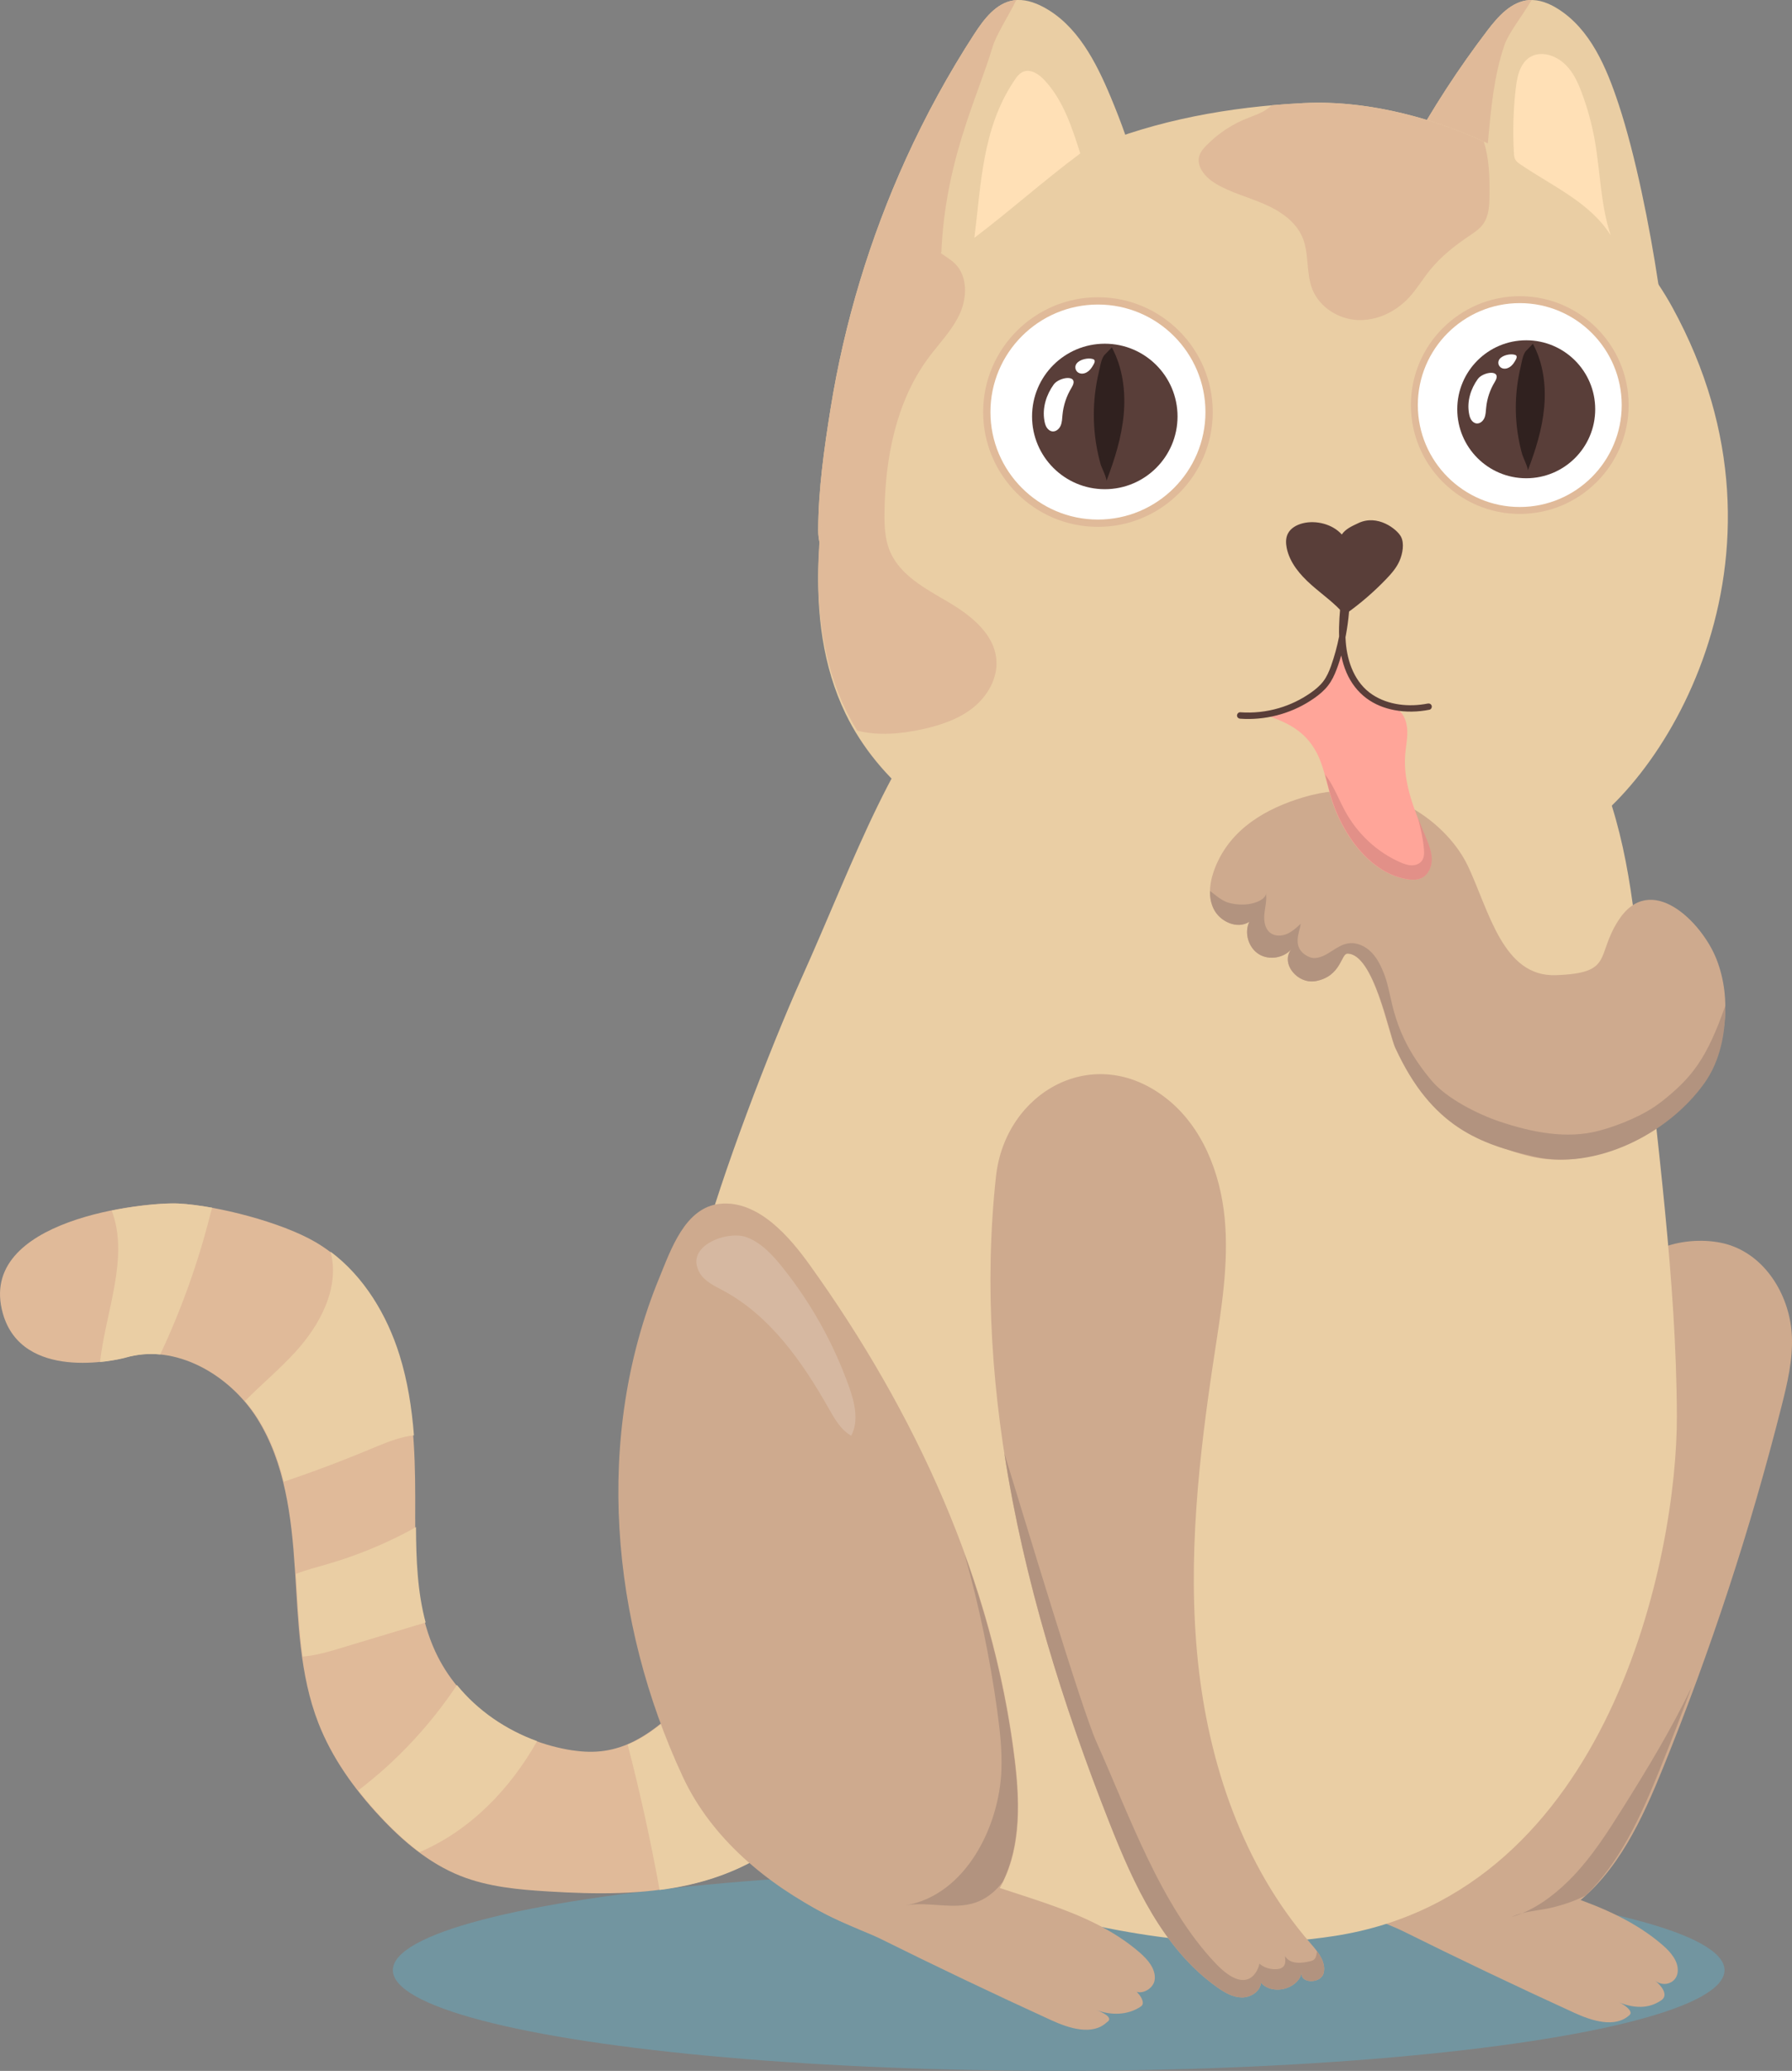 <?xml version="1.0" encoding="UTF-8"?>
<svg id="Layer_2" data-name="Layer 2" xmlns="http://www.w3.org/2000/svg" viewBox="0 0 643.26 743.31">
  <rect x="0" y="0" width="643.26" height="743.31" fill="#808080" stroke="none"/>
  <defs>
    <style>
      .cls-1 {
        fill: #30211f;
      }

      .cls-2 {
        fill: #eacea4;
      }

      .cls-3, .cls-4 {
        fill: #fff;
      }

      .cls-5 {
        fill: #b2937f;
      }

      .cls-6 {
        fill: #e0ba99;
      }

      .cls-4 {
        opacity: .17;
      }

      .cls-7 {
        fill: #ffe0b6;
      }

      .cls-8 {
        fill: #e9f1f4;
      }

      .cls-9 {
        fill: #ceaa8e;
      }

      .cls-10 {
        fill: #593e39;
      }

      .cls-11 {
        fill: #e29088;
      }

      .cls-12 {
        fill: #ffa599;
      }

      .cls-13 {
        fill: #7295a0;
      }
    </style>
  </defs>
  <ellipse class="cls-13" cx="380.03" cy="707.16" rx="239.01" ry="36.15"/>
  <path class="cls-6" d="M205.55,628.28c-20.25-3.09-39.34-15.52-48.5-33.85-8.67-17.35-7.98-37.67-8-57.06-.02-17.18-.79-34.61-5.91-51.01-5.12-16.4-15.07-31.87-29.91-40.54-12.19-7.12-35.14-13.05-49.23-13.84-11.47-.64-72.65,5.49-62.96,39.52,6.94,24.38,40.51,16.75,43.86,15.77,17.98-5.22,37.55,6.09,47.48,21.97,9.93,15.88,12.26,35.24,13.48,53.93,1.21,18.69,1.63,37.85,8.43,55.3,4.85,12.45,12.78,23.52,21.87,33.31,8.28,8.92,17.79,17.03,29.1,21.53,9.98,3.97,20.88,4.95,31.6,5.6,16.96,1.02,34.16,1.28,50.72-2.52,16.56-3.8,32.57-12.04,43-25.45,5.63-7.24,9.56-16.19,9.1-25.35-.46-9.16-5.99-18.34-14.63-21.42-14.46-5.16-25.77-8.07-33.42,.44-18.2,20.22-30.17,26.07-46.06,23.65Z"/>
  <g>
    <path class="cls-2" d="M192.8,624.96c-11.19-4.06-21.35-11-28.77-20.15-9.61,14.45-21.62,27.31-35.43,37.83,2.47,3.17,5.08,6.23,7.81,9.16,4.36,4.7,9.06,9.16,14.19,13,18-7.67,32.41-22.46,42.2-39.84Z"/>
    <path class="cls-2" d="M76.19,433.49c-4.33-.78-8.4-1.3-11.93-1.49-3.89-.22-13.52,.35-24.16,2.52,6.36,16.85-2.09,35.89-4.2,54.36,4.72-.46,8.28-1.31,9.26-1.59,4.08-1.18,8.25-1.51,12.36-1.13,7.5-15.96,13.49-32.63,17.83-49.72,.25-.98,.51-1.98,.83-2.95Z"/>
    <path class="cls-2" d="M119.39,592.43c11.13-3.35,22.27-6.71,33.4-10.06-2.95-10.95-3.41-22.64-3.47-34.26-1.25,.73-2.52,1.42-3.79,2.08-8.87,4.62-18.2,8.37-27.81,11.17-3.83,1.12-7.77,2.12-11.49,3.55,.62,9.89,1.08,19.9,2.44,29.69,3.65-.32,7.38-1.18,10.72-2.18Z"/>
    <path class="cls-2" d="M148.59,515.19c-.76-9.78-2.26-19.47-5.18-28.82-4.5-14.42-12.73-28.11-24.74-37.1,3.4,12.81-3.7,26.24-12.68,36.04-5.66,6.18-12.17,11.63-18.07,17.57,1.74,2.02,3.33,4.15,4.73,6.38,4.36,6.97,7.25,14.61,9.23,22.57,11.46-3.83,22.74-8.18,33.88-12.85,4.01-1.68,8.52-3.33,12.83-3.79Z"/>
    <path class="cls-2" d="M247.84,676.41c11.07-2.54,21.89-7.08,30.97-13.8-5.27-21.04-13.18-41.74-23.8-60.69-1.1,.73-2.14,1.63-3.12,2.72-10.23,11.36-18.49,18.19-26.58,21.56,4.47,17.24,8.29,34.64,11.46,52.17,3.72-.48,7.41-1.11,11.08-1.95Z"/>
  </g>
  <path class="cls-9" d="M621.38,447.08c13.08,4.57,21.23,18.65,21.84,32.5,.37,8.47-1.61,16.85-3.69,25.07-11.15,44.12-25.35,87.47-42.45,129.63-7.53,18.57-16.28,37.76-32.3,49.78-8.77,6.58-19.42,10.64-30.35,11.55-7.3,.61-15.23-.37-20.75-5.19-8.2-7.17-8.19-19.77-6.91-30.59,6.53-55.25,28.85-107.7,57.9-155.15,4.58-7.49,9.34-14.95,12.89-22.99,3.14-7.12,3.67-14.61,6.19-21.78,4.77-13.53,25.37-17.12,37.64-12.84Z"/>
  <path class="cls-9" d="M565.07,722.45c6.44,2.94,14.78,5.6,19.94,.75,1.32-1.3-1.91-3.71-3.8-4.44,5.26,2.02,10.43,2.41,15.08-.76,2.8-1.83,.1-5.34-2.17-7.04,3.42,2.51,7.74,.64,8.11-3.16,.37-3.8-2.49-7.1-5.37-9.61-19.31-16.76-46.55-20.05-69.86-30.55-6.43-2.9-12.63-6.38-19.33-8.57-10.03-3.28-21.03-3.52-31.2-.69-2.22,.62-4.47,1.42-6.22,2.93-16.04,13.88,25.84,28.12,32.91,31.62,20.48,10.17,41.13,20.01,61.92,29.52Z"/>
  <path class="cls-2" d="M251.74,449.01c-10.53,39.85-2.4,63.72,.53,104.84,2.93,41.11,20.3,83.09,54.16,106.58,16.21,11.25,35.24,17.7,54.29,22.85,40.66,10.98,76.64,18.03,118.27,11.61,99.3-15.31,123.12-137.26,122.94-186.65-.17-49.39-7.26-98.45-12-147.6-2.65-27.49-4.68-55.52-14.8-81.22-19.5-49.55-70.5-84.98-123.74-85.97-38.14-.71-75.76,16.29-101.85,43.86-29.47,31.15-41.93,69.48-61.82,113.77-11.35,25.26-28.92,71.17-35.99,97.94Z"/>
  <path class="cls-2" d="M349.76,12.17c3.47-5.35,7.81-11.08,14.12-12.04,3.6-.55,7.27,.62,10.49,2.31,12.25,6.43,19.06,19.75,24.38,32.51,7.34,17.61,13.42,36.37,12.18,55.41-1.28,19.62-10.32,38.1-22.4,53.6-12.08,15.5-27.15,28.38-42.22,41.01-8.21,6.88-16.74,13.87-26.94,17.15-12.39,3.97-25.69,2.6-25.67-11.8,.03-14.46,2.15-29.42,4.44-43.67,4.97-30.91,14.11-61.15,27.07-89.65,7.06-15.52,15.26-30.52,24.54-44.83Z"/>
  <path class="cls-6" d="M337.76,95.07c.61-35.9,12.94-59.38,18.55-78.26,1.25-4.2,5.4-10.6,8.51-16.79-.31,.02-.63,.05-.94,.1-6.31,.96-10.64,6.68-14.12,12.04-9.28,14.3-17.48,29.31-24.54,44.83-12.97,28.5-22.1,58.74-27.07,89.65-2.29,14.25-4.42,29.21-4.44,43.67-.03,14.4,13.28,15.78,25.67,11.8,10.2-3.27,18.73-10.27,26.94-17.15,.36-.3,.72-.61,1.08-.91,3.74-13.67-16.41-22.83-16.21-37.15,.41-29.75,6.08-22.96,6.57-51.83Z"/>
  <path class="cls-2" d="M533.89,10.98c3.87-5.08,8.62-10.46,14.99-10.94,3.63-.27,7.2,1.16,10.29,3.1,11.73,7.34,17.51,21.13,21.85,34.26,5.99,18.12,11.11,43.52,14.28,64.62,2.91,19.44-19.49,28.76-32.71,43.31-13.22,14.54-29.22,26.25-45.2,37.69-8.71,6.24-17.74,12.57-28.16,15.06-12.65,3.02-25.82,.65-24.7-13.71,1.12-14.41,4.37-29.17,7.73-43.21,7.3-30.45,18.69-59.91,33.78-87.34,8.22-14.94,17.53-29.28,27.86-42.84Z"/>
  <path class="cls-6" d="M534.15,50.69c1.05-11.68,2.12-23.49,5.92-34.59,1.42-4.15,6.19-10.16,9.75-16.1-.31,0-.63,0-.94,.03-6.36,.48-11.12,5.86-14.99,10.94-10.34,13.56-19.65,27.9-27.86,42.84-15.09,27.44-26.48,56.9-33.78,87.34-3.36,14.03-6.61,28.79-7.74,43.21-1.12,14.36,12.05,16.74,24.7,13.71,10.42-2.49,19.45-8.82,28.16-15.06,.38-.27,.77-.55,1.15-.83,4.77-13.35,6.36-28.32,7.64-42.59,2.66-29.64,5.32-59.27,7.98-88.91Z"/>
  <path class="cls-2" d="M332.3,97.27c-23.19,29.49-36.84,66.36-38.45,103.83-.81,18.8,1.46,38.09,9.66,55.03,11.95,24.67,35.63,42.2,61.33,51.74,25.7,9.54,53.47,11.91,80.87,12.72,39.22,1.16,79.84-1,115.07-18.25,35.24-17.25,88.92-101.96,39.55-192-25.46-46.43-86.16-75.66-132.28-73.35-54.06,2.71-103.59,19.37-135.76,60.28Z"/>
  <g>
    <path class="cls-8" d="M428.1,126.5c.65,2.86,.99,5.83,.99,8.88,0,22.04-17.86,39.9-39.9,39.9-14.71,0-27.56-7.96-34.48-19.81,4.04,17.76,19.92,31.02,38.91,31.02,22.04,0,39.9-17.86,39.9-39.9,0-7.33-1.98-14.19-5.42-20.09Z"/>
    <g>
      <circle class="cls-3" cx="394.12" cy="147.9" r="39.9" transform="translate(-23.44 94.51) rotate(-13.28)"/>
      <path class="cls-6" d="M394.12,189.11c-22.72,0-41.21-18.49-41.21-41.21s18.49-41.21,41.21-41.21,41.21,18.49,41.21,41.21-18.49,41.21-41.21,41.21Zm0-79.8c-21.28,0-38.59,17.31-38.59,38.59s17.31,38.59,38.59,38.59,38.59-17.31,38.59-38.59-17.31-38.59-38.59-38.59Z"/>
      <path class="cls-10" d="M422.69,149.48c0,14.42-11.69,26.11-26.11,26.11s-26.11-11.69-26.11-26.11,11.69-26.11,26.11-26.11,26.11,11.69,26.11,26.11Z"/>
      <path class="cls-1" d="M397.13,172.74c2.96-7.73,5.48-15.72,6.24-23.97,.75-8.25-.35-16.82-4.28-24.11,.13,0-2.55,2.62-2.72,2.85-1.18,1.57-1.52,4.37-1.97,6.25-1.02,4.29-1.59,8.68-1.73,13.09-.13,4.41,.17,8.83,.92,13.17,.39,2.25,.89,4.48,1.51,6.68,.3,1.05,2.37,5.15,2.04,6.03Z"/>
      <path class="cls-3" d="M374.89,150.93c.15,.86,.35,1.73,.81,2.47,.46,.74,1.2,1.35,2.07,1.45,1.29,.14,2.46-.89,2.97-2.09,.51-1.19,.53-2.53,.65-3.82,.32-3.45,1.45-6.83,3.26-9.79,3.06-4.99-4.43-3.9-6.41-1.14-2.67,3.71-4.13,8.4-3.35,12.91Z"/>
    </g>
    <path class="cls-3" d="M387.98,134.08c1.02,.15,2.07-.28,2.85-.96,.78-.68,1.33-1.57,1.82-2.48,.26-.48,.48-1.12,.1-1.51-.13-.14-.32-.21-.51-.27-1.67-.5-4.61,.12-5.74,1.58-1.07,1.38-.33,3.36,1.48,3.63Z"/>
  </g>
  <g>
    <path class="cls-8" d="M577.76,125.11c.62,2.71,.94,5.53,.94,8.42,0,20.9-16.94,37.83-37.84,37.83-13.95,0-26.13-7.55-32.69-18.78,3.83,16.84,18.89,29.41,36.89,29.41,20.9,0,37.83-16.94,37.83-37.83,0-6.95-1.87-13.46-5.14-19.05Z"/>
    <g>
      <circle class="cls-3" cx="545.54" cy="145.4" r="37.83" transform="translate(361.83 679.26) rotate(-85.93)"/>
      <path class="cls-6" d="M545.54,184.47c-21.55,0-39.08-17.53-39.08-39.08s17.53-39.08,39.08-39.08,39.08,17.53,39.08,39.08-17.53,39.08-39.08,39.08Zm0-75.67c-20.18,0-36.59,16.42-36.59,36.59s16.42,36.59,36.59,36.59,36.59-16.42,36.59-36.59-16.42-36.59-36.59-36.59Z"/>
      <path class="cls-10" d="M572.62,146.9c0,13.67-11.08,24.76-24.76,24.76s-24.76-11.09-24.76-24.76,11.08-24.76,24.76-24.76,24.76,11.09,24.76,24.76Z"/>
      <path class="cls-1" d="M548.39,168.96c2.81-7.33,5.2-14.91,5.91-22.73,.72-7.82-.33-15.95-4.06-22.86,.12,0-2.42,2.49-2.58,2.7-1.12,1.49-1.45,4.14-1.87,5.93-.96,4.07-1.51,8.23-1.64,12.41-.13,4.18,.16,8.37,.87,12.49,.37,2.14,.84,4.25,1.44,6.34,.28,.99,2.25,4.89,1.93,5.72Z"/>
      <path class="cls-3" d="M527.3,148.27c.14,.82,.33,1.64,.77,2.35,.43,.71,1.14,1.28,1.96,1.37,1.22,.13,2.34-.85,2.82-1.98,.48-1.13,.5-2.4,.62-3.62,.31-3.28,1.37-6.48,3.09-9.28,2.9-4.73-4.2-3.7-6.08-1.08-2.54,3.52-3.92,7.96-3.18,12.24Z"/>
    </g>
    <path class="cls-3" d="M539.72,132.3c.97,.15,1.96-.27,2.7-.91,.74-.64,1.26-1.49,1.73-2.36,.24-.45,.45-1.06,.09-1.43-.13-.13-.31-.2-.48-.25-1.58-.47-4.37,.12-5.45,1.5-1.02,1.31-.31,3.19,1.41,3.45Z"/>
  </g>
  <path class="cls-6" d="M340.24,216c-8.12-4.76-17.23-9.55-20.83-18.24-1.81-4.37-1.97-9.23-1.91-13.96,.26-19.53,4.18-39.73,15.81-55.41,3.84-5.17,8.49-9.84,11.18-15.68,2.69-5.85,2.91-13.5-1.65-18.05-1.75-1.75-4.03-2.87-5.95-4.43-1.57,1.79-3.1,3.64-4.59,5.54-23.19,29.49-36.84,66.36-38.45,103.83-.81,18.8,1.46,38.09,9.66,55.03,1.27,2.62,2.68,5.16,4.21,7.63,7.39,1.89,15.62,1.19,23.2-.47,6.53-1.43,13.07-3.56,18.31-7.71,5.24-4.15,8.99-10.64,8.43-17.3-.79-9.38-9.31-16.02-17.43-20.78Z"/>
  <path class="cls-6" d="M468.07,36.99c-3.9,.2-7.78,.47-11.63,.81-2.09,2.11-4.67,3.1-8.1,4.4-5.75,2.17-11.02,5.62-15.31,10.02-1.01,1.04-1.99,2.16-2.46,3.54-1.36,4.03,2.22,8.02,5.87,10.19,5.37,3.18,11.51,4.76,17.24,7.23,5.73,2.47,11.37,6.2,13.82,11.94,2.51,5.88,1.23,12.81,3.6,18.75,2.56,6.41,9.31,10.67,16.2,11,6.89,.33,13.69-2.93,18.39-7.98,2.85-3.05,4.98-6.7,7.61-9.94,3.93-4.87,8.92-8.78,14.1-12.28,1.78-1.2,3.62-2.39,4.9-4.12,2.18-2.93,2.35-6.84,2.38-10.49,.07-6.46-.1-13.22-2.08-19.27-21.53-9.8-44.42-14.8-64.54-13.79Z"/>
  <path class="cls-10" d="M467.7,187.81c-2.22,.54-4.43,1.74-5.44,3.8-.76,1.55-.72,3.38-.38,5.08,1.06,5.27,4.77,9.62,8.79,13.19,4.02,3.57,8.52,6.66,11.99,10.77,5.34-3.74,10.32-8.01,14.84-12.71,1.91-1.99,3.78-4.1,4.88-6.64,1.1-2.53,1.8-6.24,.51-8.68-1.43-2.69-8.36-8.15-15.29-4.86-2.32,1.1-4.52,2.03-5.95,4.09-3.3-3.72-9.19-5.2-13.96-4.04Z"/>
  <path class="cls-9" d="M236.62,458.75c-23.39,56.86-17.48,123.31,8.5,179.03,10.31,22.11,30.14,38.5,51.87,49.58,21.73,11.08,46.62,13.17,60.26-7.05,9.39-13.91,9.07-32.08,7.04-48.74-7.83-64.29-35.89-124.98-73.67-177.59-7.04-9.81-18.35-23.26-32.14-21.9-12.6,1.25-17.67,16.5-21.85,26.65Z"/>
  <path class="cls-9" d="M377.36,725.12c6.44,2.95,14.78,5.6,19.94,.75,2.79-1.68-1.91-3.71-3.81-4.44,5.26,2.02,11.35,1.95,16.01-1.22,2.07-1.29-.69-5.12-3.1-6.58,2.01,3.25,7.74,.64,8.11-3.16,.37-3.8-2.49-7.1-5.37-9.61-19.31-16.76-46.55-20.05-69.86-30.55-6.43-2.9-12.63-6.38-19.33-8.57-10.03-3.28-21.03-3.52-31.2-.69-2.22,.62-4.47,1.42-6.22,2.93-16.04,13.88,25.84,28.12,32.91,31.62,20.48,10.17,41.13,20.01,61.92,29.52Z"/>
  <path class="cls-7" d="M363.94,29.15c.89-1.4,1.92-2.85,3.47-3.44,2.68-1.02,5.54,.95,7.5,3.04,6.73,7.2,9.89,16.94,12.86,26.33-13.01,9.67-25.1,20.52-38,30.27,2.43-19.42,2.84-39.21,14.17-56.22Z"/>
  <path class="cls-7" d="M546.14,23.91c-1.35,2.55-1.78,5.47-2.1,8.34-.84,7.53-1.04,15.14-.6,22.7,.05,.8,.11,1.64,.5,2.34,.4,.71,1.09,1.2,1.76,1.66,11.47,7.85,25.14,13.73,32.49,25.53-3.68-10.99-3.71-22.84-5.75-34.25-1.04-5.77-2.59-11.44-4.65-16.93-1.33-3.56-2.93-7.13-5.6-9.85-4.69-4.78-12.51-6.22-16.05,.46Z"/>
  <path class="cls-9" d="M526.82,310.65c-6.53-13.8-28.32-33.59-58.81-24.52-13.89,4.13-26.17,11.47-31.67,24.88-1.97,4.79-2.95,10.38-.75,15.07,2.2,4.69,8.51,7.59,12.86,4.77-1.9,4.02-.29,9.36,3.51,11.67,3.8,2.31,9.28,1.27,11.97-2.28-4.77,5.05,1.61,13.17,8.43,11.88,9.08-1.72,8.99-9.85,11.31-9.85,9.53,0,14.83,29.41,17.25,33.96,10.56,19.82,27.02,33.96,48.92,38.95,21.9,4.99,48.06-8.11,61.05-26.43,8.94-12.6,10.9-30.09,5.27-44.45-5.3-13.52-23.77-31.83-35.28-13.83-8.15,12.75-1.51,18.79-22.34,19.55-19.1,.7-23.99-23.06-31.7-39.37Z"/>
  <path class="cls-9" d="M357.53,422.15c-8.59,78.88,11.6,158.33,40.73,232.14,8.76,22.2,19.22,45.19,38.68,59.01,2.61,1.85,5.53,3.57,8.74,3.64,3.2,.07,6.66-2.08,6.97-5.27,4.12,4.63,13.23,2.35,14.68-3.68-.96,3.93,6.71,4.19,7.77,.28,1.06-3.91-1.95-7.62-4.61-10.67-24.26-27.82-36.65-64.49-40.48-101.2-3.83-36.71,.35-73.78,5.93-110.27,2.47-16.2,5.23-32.57,3.67-48.88-1.56-16.31-8.03-32.87-20.92-42.99-26.12-20.53-57.87-2.2-61.15,27.89Z"/>
  <path class="cls-12" d="M472.62,270.14c2.66,5.1,3.52,10.91,5.23,16.41,1.56,4.99,3.83,9.76,6.73,14.12,4.81,7.21,11.87,13.5,20.42,14.9,1.78,.29,3.69,.35,5.3-.46,2.37-1.19,3.56-4.01,3.54-6.67-.02-2.65-1.02-5.19-2.02-7.64-3.92-9.59-8.22-19.55-7.41-29.88,.21-2.69,.77-5.36,.76-8.06s-.68-5.54-2.57-7.47c-2.09-2.15-5.24-2.79-7.92-4.15-6.72-3.41-10-11.02-12.76-18.03-1.5,4.93-3.54,9.77-6.79,13.76-3.26,3.99-7.85,7.07-12.96,7.68-2.65,.32-6.77-.27-8.73,1.8,8.09,2.47,15.03,5.75,19.16,13.69Z"/>
  <path class="cls-10" d="M513.92,253.34c-.18-.64-.81-.93-1.42-.81-6.66,1.31-14.07,.61-19.84-3.19-6.32-4.17-9.05-11.73-9.59-19-.04-.54-.07-1.08-.09-1.62,.05-.28,.11-.55,.16-.83,1-5.4,1.47-10.9,1.38-16.39-.03-1.48-2.34-1.49-2.31,0,.01,.83,.01,1.67,0,2.5-.48,.14-.78,.59-.83,1.11-.43,4.41-.84,8.91-.69,13.35-.71,3.58-1.67,7.11-2.89,10.55-.7,1.98-1.56,3.96-2.86,5.64-1.25,1.61-2.86,2.92-4.52,4.08-3.44,2.4-7.25,4.23-11.27,5.42-4.53,1.34-9.25,1.85-13.96,1.51-.62-.04-1.15,.56-1.15,1.16,0,.66,.53,1.11,1.15,1.15,8.78,.63,17.77-1.66,25.17-6.43,1.87-1.2,3.7-2.55,5.24-4.16,1.56-1.63,2.71-3.54,3.58-5.6,.9-2.11,1.64-4.31,2.27-6.53,.42,2.1,1.03,4.16,1.9,6.18,1.57,3.64,3.98,6.83,7.16,9.21,2.92,2.18,6.42,3.57,9.99,4.24,4.17,.79,8.46,.69,12.62-.13,.61-.12,.96-.85,.81-1.42Z"/>
  <path class="cls-11" d="M508.97,293.41c.92,3.76,1.86,7.53,2.17,11.38,.12,1.44,.11,2.99-.73,4.16-.82,1.15-2.31,1.67-3.72,1.65-1.41-.03-2.77-.53-4.06-1.1-8.34-3.65-15.32-10.22-19.7-18.2-2.44-4.44-4.23-9.46-7.31-13.35,.79,2.85,1.45,5.77,2.33,8.59,1.56,4.99,3.83,9.76,6.73,14.12,4.81,7.21,11.87,13.5,20.42,14.9,1.78,.29,3.69,.35,5.31-.46,2.37-1.19,3.56-4.01,3.54-6.67-.02-2.65-1.02-5.19-2.02-7.64-1-2.43-2.01-4.89-2.97-7.37Z"/>
  <path class="cls-5" d="M596.15,395.62c-5.85,4.59-14.86,8.29-22.04,10.21-11.73,3.15-24.23,.6-35.74-3.25-7.87-2.63-19.06-8.27-24.4-14.61-14.95-17.73-13.81-29.87-17.05-38.2-1.13-2.89-2.48-5.77-4.66-7.98-2.17-2.21-5.31-3.68-8.37-3.17-4.24,.69-7.36,4.85-11.64,5.25-.99,.09-1.97-.17-2.86-.64-5.95-3.13-2.8-8.71-2.49-11.66-1.51,1.41-3.06,2.84-4.95,3.65-1.9,.81-4.24,.89-5.9-.33-2.03-1.49-2.43-4.36-2.19-6.86,.25-2.5,.97-5.02,.54-7.49,.38,2.17-5.15,5.31-12.6,3.69-3.25-.71-5.18-2.8-7.46-4.43-.04,2.18,.32,4.32,1.25,6.3,2.2,4.69,8.51,7.59,12.86,4.77-1.9,4.02-.29,9.36,3.51,11.67,3.6,2.18,8.69,1.36,11.51-1.73-3.86,5.06,2.3,12.58,8.89,11.33,9.08-1.72,8.99-9.85,11.31-9.85,9.53,0,15.1,29.27,17.25,33.96,12.95,28.26,30.41,34.47,49.88,38.91,21.9,4.99,48.06-8.11,61.05-26.43,5.65-7.96,7.55-17.88,7.47-27.72-6.6,18.71-11.67,25.61-23.15,34.62Z"/>
  <path class="cls-5" d="M470.46,703.92c-3.41,.83-7.36,1.18-9.2-1.81,.17,1.96,.46,3.6-1.77,4.51-2.57,.59-5.41-.09-7.42-1.79-.28,2.06-4.05,12.13-15.67-.06-19.84-20.81-31.01-53.23-42.79-79.45-5.49-12.21-25.87-80.35-33.08-103.66,7.02,45.3,20.88,89.92,37.74,132.64,8.76,22.2,19.22,45.19,38.68,59.01,2.61,1.85,5.53,3.57,8.74,3.64,3.2,.07,6.66-2.08,6.97-5.27,4.12,4.63,13.23,2.35,14.68-3.68-.96,3.93,6.71,4.19,7.77,.28,.75-2.78-.56-5.47-2.34-7.89-.35,1.39-.13,3-2.29,3.52Z"/>
  <path class="cls-5" d="M364.17,631.57c-3.07-25.19-9.26-49.82-17.9-73.64,5.18,18.41,9.1,37.18,11.7,56.13,.98,7.1,1.77,14.27,1.49,21.43-.77,20-12.71,44.58-34.26,48.39,8.18-1.44,16.88,1.69,24.77-.91,4.03-1.33,7.38-4.07,9.95-7.48,6.5-13.14,6.05-29.12,4.25-43.92Z"/>
  <g>
    <path class="cls-5" d="M546.46,686.69c-1.32,.35-2.6,.78-3.82,1.38,1.3-.38,2.57-.85,3.82-1.38Z"/>
    <path class="cls-5" d="M569.24,680.3c12.34-11.96,19.8-28.54,26.34-44.66,4.03-9.95,7.9-19.96,11.61-30.04-7.24,15.09-15.99,29.53-24.91,43.73-5.25,8.36-10.61,16.72-17.39,23.89-5.14,5.43-11.4,10.52-18.42,13.48,3.46-.9,7.16-1.16,10.59-1.99,4.21-1.01,8.35-2.41,12.19-4.4Z"/>
  </g>
  <path class="cls-4" d="M251.22,456.97c1.79,3.01,5.21,4.57,8.3,6.22,16.92,9.07,28.47,25.58,37.92,42.28,2.12,3.75,4.36,7.74,8.11,9.86,2.85-5.39,1.21-12-.84-17.75-5.51-15.42-13.6-29.91-23.83-42.69-3.55-4.43-7.57-8.81-12.87-10.81-6.81-2.57-22.58,3.13-16.79,12.88Z"/>
</svg>